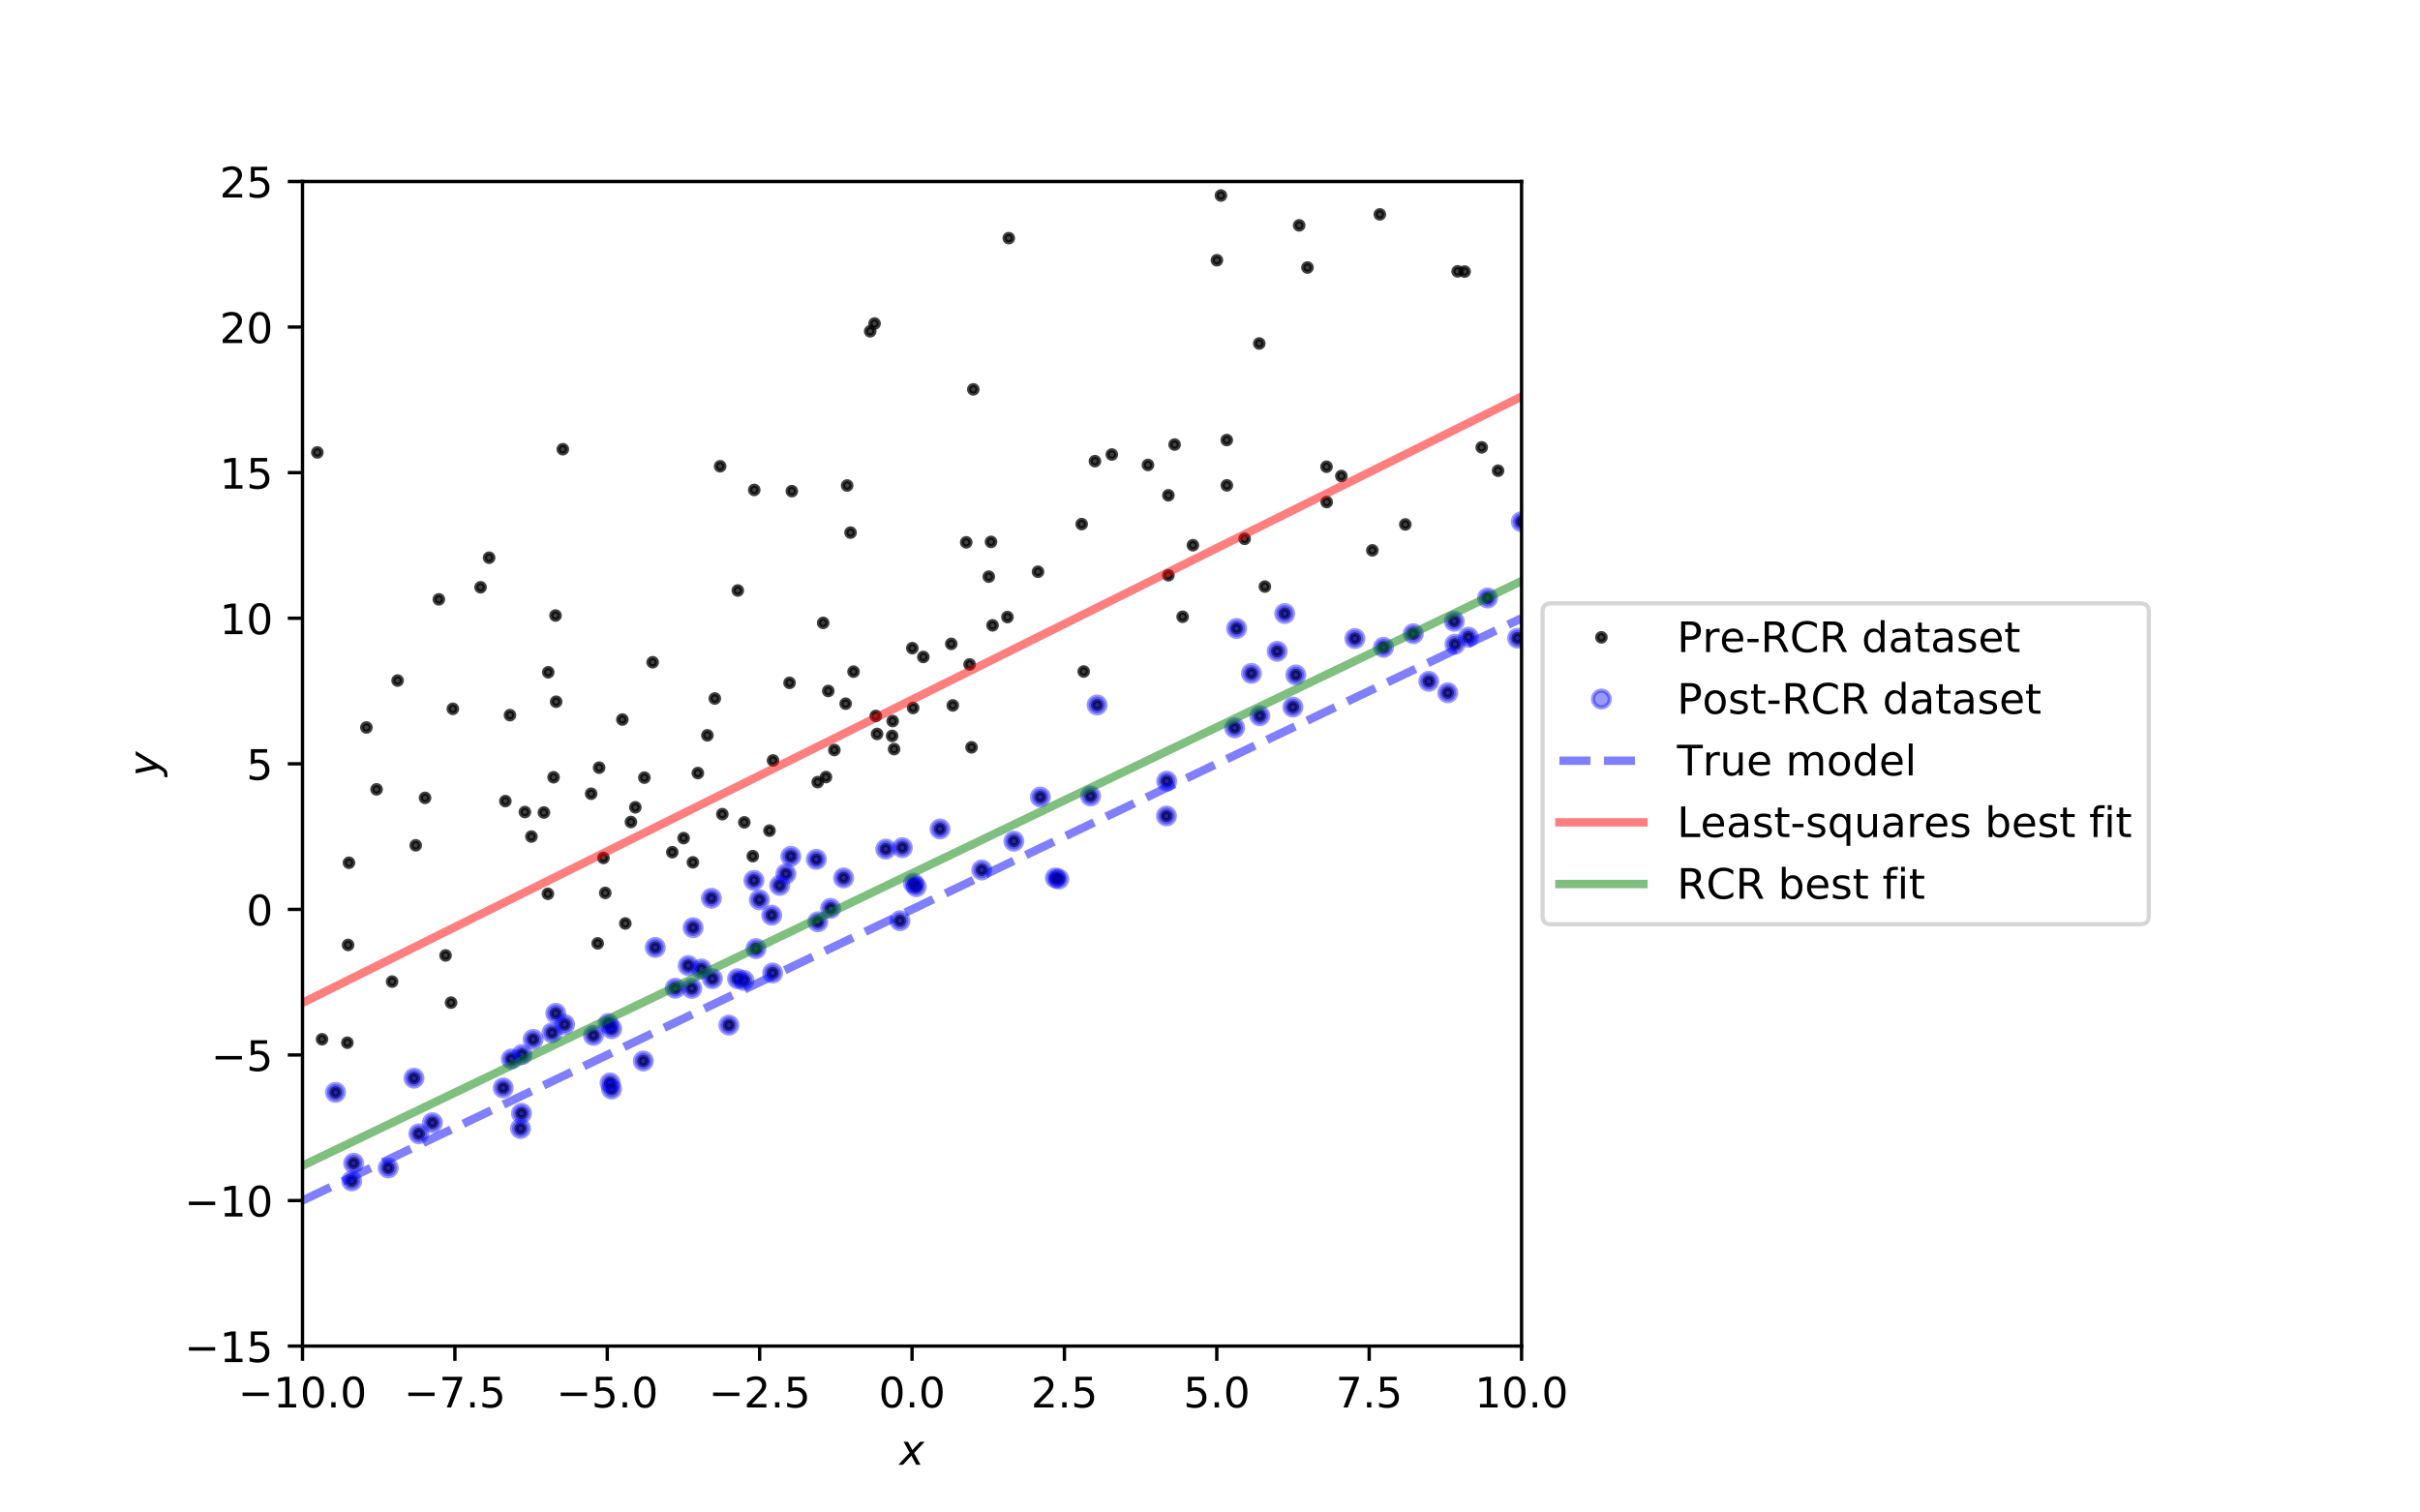 <?xml version="1.0" encoding="utf-8" standalone="no"?>
<!DOCTYPE svg PUBLIC "-//W3C//DTD SVG 1.1//EN"
  "http://www.w3.org/Graphics/SVG/1.1/DTD/svg11.dtd">
<!-- Created with matplotlib (https://matplotlib.org/) -->
<svg height="360pt" version="1.1" viewBox="0 0 576 360" width="576pt" xmlns="http://www.w3.org/2000/svg" xmlns:xlink="http://www.w3.org/1999/xlink">
 <defs>
  <style type="text/css">
*{stroke-linecap:butt;stroke-linejoin:round;}
  </style>
 </defs>
 <g id="figure_1">
  <g id="patch_1">
   <path d="M 0 360 
L 576 360 
L 576 0 
L 0 0 
z
" style="fill:#ffffff;"/>
  </g>
  <g id="axes_1">
   <g id="patch_2">
    <path d="M 72 320.4 
L 362.16 320.4 
L 362.16 43.2 
L 72 43.2 
z
" style="fill:#ffffff;"/>
   </g>
   <g id="matplotlib.axis_1">
    <g id="xtick_1">
     <g id="line2d_1">
      <defs>
       <path d="M 0 0 
L 0 3.5 
" id="md062809c3f" style="stroke:#000000;stroke-width:0.8;"/>
      </defs>
      <g>
       <use style="stroke:#000000;stroke-width:0.8;" x="72" xlink:href="#md062809c3f" y="320.4"/>
      </g>
     </g>
     <g id="text_1">
      <!-- −10.0 -->
      <defs>
       <path d="M 10.594 35.5 
L 73.188 35.5 
L 73.188 27.203 
L 10.594 27.203 
z
" id="DejaVuSans-8722"/>
       <path d="M 12.406 8.297 
L 28.516 8.297 
L 28.516 63.922 
L 10.984 60.406 
L 10.984 69.391 
L 28.422 72.906 
L 38.281 72.906 
L 38.281 8.297 
L 54.391 8.297 
L 54.391 0 
L 12.406 0 
z
" id="DejaVuSans-49"/>
       <path d="M 31.781 66.406 
Q 24.172 66.406 20.328 58.906 
Q 16.5 51.422 16.5 36.375 
Q 16.5 21.391 20.328 13.891 
Q 24.172 6.391 31.781 6.391 
Q 39.453 6.391 43.281 13.891 
Q 47.125 21.391 47.125 36.375 
Q 47.125 51.422 43.281 58.906 
Q 39.453 66.406 31.781 66.406 
z
M 31.781 74.219 
Q 44.047 74.219 50.516 64.516 
Q 56.984 54.828 56.984 36.375 
Q 56.984 17.969 50.516 8.266 
Q 44.047 -1.422 31.781 -1.422 
Q 19.531 -1.422 13.062 8.266 
Q 6.594 17.969 6.594 36.375 
Q 6.594 54.828 13.062 64.516 
Q 19.531 74.219 31.781 74.219 
z
" id="DejaVuSans-48"/>
       <path d="M 10.688 12.406 
L 21 12.406 
L 21 0 
L 10.688 0 
z
" id="DejaVuSans-46"/>
      </defs>
      <g transform="translate(56.677 334.998)scale(0.1 -0.1)">
       <use xlink:href="#DejaVuSans-8722"/>
       <use x="83.789" xlink:href="#DejaVuSans-49"/>
       <use x="147.412" xlink:href="#DejaVuSans-48"/>
       <use x="211.035" xlink:href="#DejaVuSans-46"/>
       <use x="242.822" xlink:href="#DejaVuSans-48"/>
      </g>
     </g>
    </g>
    <g id="xtick_2">
     <g id="line2d_2">
      <g>
       <use style="stroke:#000000;stroke-width:0.8;" x="108.27" xlink:href="#md062809c3f" y="320.4"/>
      </g>
     </g>
     <g id="text_2">
      <!-- −7.5 -->
      <defs>
       <path d="M 8.203 72.906 
L 55.078 72.906 
L 55.078 68.703 
L 28.609 0 
L 18.312 0 
L 43.219 64.594 
L 8.203 64.594 
z
" id="DejaVuSans-55"/>
       <path d="M 10.797 72.906 
L 49.516 72.906 
L 49.516 64.594 
L 19.828 64.594 
L 19.828 46.734 
Q 21.969 47.469 24.109 47.828 
Q 26.266 48.188 28.422 48.188 
Q 40.625 48.188 47.75 41.5 
Q 54.891 34.812 54.891 23.391 
Q 54.891 11.625 47.562 5.094 
Q 40.234 -1.422 26.906 -1.422 
Q 22.312 -1.422 17.547 -0.641 
Q 12.797 0.141 7.719 1.703 
L 7.719 11.625 
Q 12.109 9.234 16.797 8.062 
Q 21.484 6.891 26.703 6.891 
Q 35.156 6.891 40.078 11.328 
Q 45.016 15.766 45.016 23.391 
Q 45.016 31 40.078 35.438 
Q 35.156 39.891 26.703 39.891 
Q 22.75 39.891 18.812 39.016 
Q 14.891 38.141 10.797 36.281 
z
" id="DejaVuSans-53"/>
      </defs>
      <g transform="translate(96.129 334.998)scale(0.1 -0.1)">
       <use xlink:href="#DejaVuSans-8722"/>
       <use x="83.789" xlink:href="#DejaVuSans-55"/>
       <use x="147.412" xlink:href="#DejaVuSans-46"/>
       <use x="179.199" xlink:href="#DejaVuSans-53"/>
      </g>
     </g>
    </g>
    <g id="xtick_3">
     <g id="line2d_3">
      <g>
       <use style="stroke:#000000;stroke-width:0.8;" x="144.54" xlink:href="#md062809c3f" y="320.4"/>
      </g>
     </g>
     <g id="text_3">
      <!-- −5.0 -->
      <g transform="translate(132.399 334.998)scale(0.1 -0.1)">
       <use xlink:href="#DejaVuSans-8722"/>
       <use x="83.789" xlink:href="#DejaVuSans-53"/>
       <use x="147.412" xlink:href="#DejaVuSans-46"/>
       <use x="179.199" xlink:href="#DejaVuSans-48"/>
      </g>
     </g>
    </g>
    <g id="xtick_4">
     <g id="line2d_4">
      <g>
       <use style="stroke:#000000;stroke-width:0.8;" x="180.81" xlink:href="#md062809c3f" y="320.4"/>
      </g>
     </g>
     <g id="text_4">
      <!-- −2.5 -->
      <defs>
       <path d="M 19.188 8.297 
L 53.609 8.297 
L 53.609 0 
L 7.328 0 
L 7.328 8.297 
Q 12.938 14.109 22.625 23.891 
Q 32.328 33.688 34.812 36.531 
Q 39.547 41.844 41.422 45.531 
Q 43.312 49.219 43.312 52.781 
Q 43.312 58.594 39.234 62.25 
Q 35.156 65.922 28.609 65.922 
Q 23.969 65.922 18.812 64.312 
Q 13.672 62.703 7.812 59.422 
L 7.812 69.391 
Q 13.766 71.781 18.938 73 
Q 24.125 74.219 28.422 74.219 
Q 39.75 74.219 46.484 68.547 
Q 53.219 62.891 53.219 53.422 
Q 53.219 48.922 51.531 44.891 
Q 49.859 40.875 45.406 35.406 
Q 44.188 33.984 37.641 27.219 
Q 31.109 20.453 19.188 8.297 
z
" id="DejaVuSans-50"/>
      </defs>
      <g transform="translate(168.669 334.998)scale(0.1 -0.1)">
       <use xlink:href="#DejaVuSans-8722"/>
       <use x="83.789" xlink:href="#DejaVuSans-50"/>
       <use x="147.412" xlink:href="#DejaVuSans-46"/>
       <use x="179.199" xlink:href="#DejaVuSans-53"/>
      </g>
     </g>
    </g>
    <g id="xtick_5">
     <g id="line2d_5">
      <g>
       <use style="stroke:#000000;stroke-width:0.8;" x="217.08" xlink:href="#md062809c3f" y="320.4"/>
      </g>
     </g>
     <g id="text_5">
      <!-- 0.0 -->
      <g transform="translate(209.128 334.998)scale(0.1 -0.1)">
       <use xlink:href="#DejaVuSans-48"/>
       <use x="63.623" xlink:href="#DejaVuSans-46"/>
       <use x="95.41" xlink:href="#DejaVuSans-48"/>
      </g>
     </g>
    </g>
    <g id="xtick_6">
     <g id="line2d_6">
      <g>
       <use style="stroke:#000000;stroke-width:0.8;" x="253.35" xlink:href="#md062809c3f" y="320.4"/>
      </g>
     </g>
     <g id="text_6">
      <!-- 2.5 -->
      <g transform="translate(245.398 334.998)scale(0.1 -0.1)">
       <use xlink:href="#DejaVuSans-50"/>
       <use x="63.623" xlink:href="#DejaVuSans-46"/>
       <use x="95.41" xlink:href="#DejaVuSans-53"/>
      </g>
     </g>
    </g>
    <g id="xtick_7">
     <g id="line2d_7">
      <g>
       <use style="stroke:#000000;stroke-width:0.8;" x="289.62" xlink:href="#md062809c3f" y="320.4"/>
      </g>
     </g>
     <g id="text_7">
      <!-- 5.0 -->
      <g transform="translate(281.668 334.998)scale(0.1 -0.1)">
       <use xlink:href="#DejaVuSans-53"/>
       <use x="63.623" xlink:href="#DejaVuSans-46"/>
       <use x="95.41" xlink:href="#DejaVuSans-48"/>
      </g>
     </g>
    </g>
    <g id="xtick_8">
     <g id="line2d_8">
      <g>
       <use style="stroke:#000000;stroke-width:0.8;" x="325.89" xlink:href="#md062809c3f" y="320.4"/>
      </g>
     </g>
     <g id="text_8">
      <!-- 7.5 -->
      <g transform="translate(317.938 334.998)scale(0.1 -0.1)">
       <use xlink:href="#DejaVuSans-55"/>
       <use x="63.623" xlink:href="#DejaVuSans-46"/>
       <use x="95.41" xlink:href="#DejaVuSans-53"/>
      </g>
     </g>
    </g>
    <g id="xtick_9">
     <g id="line2d_9">
      <g>
       <use style="stroke:#000000;stroke-width:0.8;" x="362.16" xlink:href="#md062809c3f" y="320.4"/>
      </g>
     </g>
     <g id="text_9">
      <!-- 10.0 -->
      <g transform="translate(351.027 334.998)scale(0.1 -0.1)">
       <use xlink:href="#DejaVuSans-49"/>
       <use x="63.623" xlink:href="#DejaVuSans-48"/>
       <use x="127.246" xlink:href="#DejaVuSans-46"/>
       <use x="159.033" xlink:href="#DejaVuSans-48"/>
      </g>
     </g>
    </g>
    <g id="text_10">
     <!-- $x$ -->
     <defs>
      <path d="M 60.016 54.688 
L 34.906 27.875 
L 50.297 0 
L 39.984 0 
L 28.422 21.688 
L 8.297 0 
L -2.594 0 
L 24.312 28.812 
L 10.016 54.688 
L 20.312 54.688 
L 30.812 34.906 
L 49.125 54.688 
z
" id="DejaVuSans-Oblique-120"/>
     </defs>
     <g transform="translate(214.08 348.677)scale(0.1 -0.1)">
      <use transform="translate(0 0.312)" xlink:href="#DejaVuSans-Oblique-120"/>
     </g>
    </g>
   </g>
   <g id="matplotlib.axis_2">
    <g id="ytick_1">
     <g id="line2d_10">
      <defs>
       <path d="M 0 0 
L -3.5 0 
" id="m9ca9994d2a" style="stroke:#000000;stroke-width:0.8;"/>
      </defs>
      <g>
       <use style="stroke:#000000;stroke-width:0.8;" x="72" xlink:href="#m9ca9994d2a" y="320.4"/>
      </g>
     </g>
     <g id="text_11">
      <!-- −15 -->
      <g transform="translate(43.895 324.199)scale(0.1 -0.1)">
       <use xlink:href="#DejaVuSans-8722"/>
       <use x="83.789" xlink:href="#DejaVuSans-49"/>
       <use x="147.412" xlink:href="#DejaVuSans-53"/>
      </g>
     </g>
    </g>
    <g id="ytick_2">
     <g id="line2d_11">
      <g>
       <use style="stroke:#000000;stroke-width:0.8;" x="72" xlink:href="#m9ca9994d2a" y="285.75"/>
      </g>
     </g>
     <g id="text_12">
      <!-- −10 -->
      <g transform="translate(43.895 289.549)scale(0.1 -0.1)">
       <use xlink:href="#DejaVuSans-8722"/>
       <use x="83.789" xlink:href="#DejaVuSans-49"/>
       <use x="147.412" xlink:href="#DejaVuSans-48"/>
      </g>
     </g>
    </g>
    <g id="ytick_3">
     <g id="line2d_12">
      <g>
       <use style="stroke:#000000;stroke-width:0.8;" x="72" xlink:href="#m9ca9994d2a" y="251.1"/>
      </g>
     </g>
     <g id="text_13">
      <!-- −5 -->
      <g transform="translate(50.258 254.899)scale(0.1 -0.1)">
       <use xlink:href="#DejaVuSans-8722"/>
       <use x="83.789" xlink:href="#DejaVuSans-53"/>
      </g>
     </g>
    </g>
    <g id="ytick_4">
     <g id="line2d_13">
      <g>
       <use style="stroke:#000000;stroke-width:0.8;" x="72" xlink:href="#m9ca9994d2a" y="216.45"/>
      </g>
     </g>
     <g id="text_14">
      <!-- 0 -->
      <g transform="translate(58.638 220.249)scale(0.1 -0.1)">
       <use xlink:href="#DejaVuSans-48"/>
      </g>
     </g>
    </g>
    <g id="ytick_5">
     <g id="line2d_14">
      <g>
       <use style="stroke:#000000;stroke-width:0.8;" x="72" xlink:href="#m9ca9994d2a" y="181.8"/>
      </g>
     </g>
     <g id="text_15">
      <!-- 5 -->
      <g transform="translate(58.638 185.599)scale(0.1 -0.1)">
       <use xlink:href="#DejaVuSans-53"/>
      </g>
     </g>
    </g>
    <g id="ytick_6">
     <g id="line2d_15">
      <g>
       <use style="stroke:#000000;stroke-width:0.8;" x="72" xlink:href="#m9ca9994d2a" y="147.15"/>
      </g>
     </g>
     <g id="text_16">
      <!-- 10 -->
      <g transform="translate(52.275 150.949)scale(0.1 -0.1)">
       <use xlink:href="#DejaVuSans-49"/>
       <use x="63.623" xlink:href="#DejaVuSans-48"/>
      </g>
     </g>
    </g>
    <g id="ytick_7">
     <g id="line2d_16">
      <g>
       <use style="stroke:#000000;stroke-width:0.8;" x="72" xlink:href="#m9ca9994d2a" y="112.5"/>
      </g>
     </g>
     <g id="text_17">
      <!-- 15 -->
      <g transform="translate(52.275 116.299)scale(0.1 -0.1)">
       <use xlink:href="#DejaVuSans-49"/>
       <use x="63.623" xlink:href="#DejaVuSans-53"/>
      </g>
     </g>
    </g>
    <g id="ytick_8">
     <g id="line2d_17">
      <g>
       <use style="stroke:#000000;stroke-width:0.8;" x="72" xlink:href="#m9ca9994d2a" y="77.85"/>
      </g>
     </g>
     <g id="text_18">
      <!-- 20 -->
      <g transform="translate(52.275 81.649)scale(0.1 -0.1)">
       <use xlink:href="#DejaVuSans-50"/>
       <use x="63.623" xlink:href="#DejaVuSans-48"/>
      </g>
     </g>
    </g>
    <g id="ytick_9">
     <g id="line2d_18">
      <g>
       <use style="stroke:#000000;stroke-width:0.8;" x="72" xlink:href="#m9ca9994d2a" y="43.2"/>
      </g>
     </g>
     <g id="text_19">
      <!-- 25 -->
      <g transform="translate(52.275 46.999)scale(0.1 -0.1)">
       <use xlink:href="#DejaVuSans-50"/>
       <use x="63.623" xlink:href="#DejaVuSans-53"/>
      </g>
     </g>
    </g>
    <g id="text_20">
     <!-- $y$ -->
     <defs>
      <path d="M 24.812 -5.078 
Q 18.562 -15.578 14.625 -18.188 
Q 10.688 -20.797 4.594 -20.797 
L -2.484 -20.797 
L -0.984 -13.281 
L 4.203 -13.281 
Q 7.953 -13.281 10.594 -11.234 
Q 13.234 -9.188 16.5 -3.219 
L 19.281 2 
L 7.172 54.688 
L 16.703 54.688 
L 25.781 12.797 
L 50.875 54.688 
L 60.297 54.688 
z
" id="DejaVuSans-Oblique-121"/>
     </defs>
     <g transform="translate(37.795 184.8)rotate(-90)scale(0.1 -0.1)">
      <use transform="translate(0 0.312)" xlink:href="#DejaVuSans-Oblique-121"/>
     </g>
    </g>
   </g>
   <g id="line2d_19">
    <defs>
     <path d="M 0 1 
C 0.265 1 0.52 0.895 0.707 0.707 
C 0.895 0.52 1 0.265 1 0 
C 1 -0.265 0.895 -0.52 0.707 -0.707 
C 0.52 -0.895 0.265 -1 0 -1 
C -0.265 -1 -0.52 -0.895 -0.707 -0.707 
C -0.895 -0.52 -1 -0.265 -1 0 
C -1 0.265 -0.895 0.52 -0.707 0.707 
C -0.52 0.895 -0.265 1 0 1 
z
" id="me8f19f711d" style="stroke:#000000;stroke-opacity:0.75;"/>
    </defs>
    <g clip-path="url(#p0137145642)">
     <use style="fill-opacity:0.75;stroke:#000000;stroke-opacity:0.75;" x="131.392" xlink:href="#me8f19f711d" y="245.817"/>
     <use style="fill-opacity:0.75;stroke:#000000;stroke-opacity:0.75;" x="194.654" xlink:href="#me8f19f711d" y="219.408"/>
     <use style="fill-opacity:0.75;stroke:#000000;stroke-opacity:0.75;" x="114.385" xlink:href="#me8f19f711d" y="139.778"/>
     <use style="fill-opacity:0.75;stroke:#000000;stroke-opacity:0.75;" x="183.144" xlink:href="#me8f19f711d" y="197.704"/>
     <use style="fill-opacity:0.75;stroke:#000000;stroke-opacity:0.75;" x="278.095" xlink:href="#me8f19f711d" y="136.922"/>
     <use style="fill-opacity:0.75;stroke:#000000;stroke-opacity:0.75;" x="179.449" xlink:href="#me8f19f711d" y="209.554"/>
     <use style="fill-opacity:0.75;stroke:#000000;stroke-opacity:0.75;" x="292.014" xlink:href="#me8f19f711d" y="115.525"/>
     <use style="fill-opacity:0.75;stroke:#000000;stroke-opacity:0.75;" x="263.827" xlink:href="#me8f19f711d" y="25.228"/>
     <use style="fill-opacity:0.75;stroke:#000000;stroke-opacity:0.75;" x="107.361" xlink:href="#me8f19f711d" y="238.647"/>
     <use style="fill-opacity:0.75;stroke:#000000;stroke-opacity:0.75;" x="169.324" xlink:href="#me8f19f711d" y="213.804"/>
     <use style="fill-opacity:0.75;stroke:#000000;stroke-opacity:0.75;" x="212.471" xlink:href="#me8f19f711d" y="171.622"/>
     <use style="fill-opacity:0.75;stroke:#000000;stroke-opacity:0.75;" x="188.231" xlink:href="#me8f19f711d" y="203.815"/>
     <use style="fill-opacity:0.75;stroke:#000000;stroke-opacity:0.75;" x="284.56" xlink:href="#me8f19f711d" y="-1"/>
     <use style="fill-opacity:0.75;stroke:#000000;stroke-opacity:0.75;" x="316.112" xlink:href="#me8f19f711d" y="-1"/>
     <use style="fill-opacity:0.75;stroke:#000000;stroke-opacity:0.75;" x="309.226" xlink:href="#me8f19f711d" y="53.64"/>
     <use style="fill-opacity:0.75;stroke:#000000;stroke-opacity:0.75;" x="219.765" xlink:href="#me8f19f711d" y="156.369"/>
     <use style="fill-opacity:0.75;stroke:#000000;stroke-opacity:0.75;" x="279.576" xlink:href="#me8f19f711d" y="105.812"/>
     <use style="fill-opacity:0.75;stroke:#000000;stroke-opacity:0.75;" x="328.427" xlink:href="#me8f19f711d" y="51.028"/>
     <use style="fill-opacity:0.75;stroke:#000000;stroke-opacity:0.75;" x="294.332" xlink:href="#me8f19f711d" y="149.586"/>
     <use style="fill-opacity:0.75;stroke:#000000;stroke-opacity:0.75;" x="79.861" xlink:href="#me8f19f711d" y="260.007"/>
     <use style="fill-opacity:0.75;stroke:#000000;stroke-opacity:0.75;" x="121.38" xlink:href="#me8f19f711d" y="170.218"/>
     <use style="fill-opacity:0.75;stroke:#000000;stroke-opacity:0.75;" x="89.627" xlink:href="#me8f19f711d" y="187.887"/>
     <use style="fill-opacity:0.75;stroke:#000000;stroke-opacity:0.75;" x="348.603" xlink:href="#me8f19f711d" y="64.637"/>
     <use style="fill-opacity:0.75;stroke:#000000;stroke-opacity:0.75;" x="116.413" xlink:href="#me8f19f711d" y="132.744"/>
     <use style="fill-opacity:0.75;stroke:#000000;stroke-opacity:0.75;" x="247.627" xlink:href="#me8f19f711d" y="189.704"/>
     <use style="fill-opacity:0.75;stroke:#000000;stroke-opacity:0.75;" x="194.298" xlink:href="#me8f19f711d" y="204.542"/>
     <use style="fill-opacity:0.75;stroke:#000000;stroke-opacity:0.75;" x="153.368" xlink:href="#me8f19f711d" y="185.095"/>
     <use style="fill-opacity:0.75;stroke:#000000;stroke-opacity:0.75;" x="346.144" xlink:href="#me8f19f711d" y="147.875"/>
     <use style="fill-opacity:0.75;stroke:#000000;stroke-opacity:0.75;" x="168.368" xlink:href="#me8f19f711d" y="175.021"/>
     <use style="fill-opacity:0.75;stroke:#000000;stroke-opacity:0.75;" x="299.728" xlink:href="#me8f19f711d" y="81.755"/>
     <use style="fill-opacity:0.75;stroke:#000000;stroke-opacity:0.75;" x="311.2" xlink:href="#me8f19f711d" y="63.675"/>
     <use style="fill-opacity:0.75;stroke:#000000;stroke-opacity:0.75;" x="203.153" xlink:href="#me8f19f711d" y="159.868"/>
     <use style="fill-opacity:0.75;stroke:#000000;stroke-opacity:0.75;" x="140.703" xlink:href="#me8f19f711d" y="188.922"/>
     <use style="fill-opacity:0.75;stroke:#000000;stroke-opacity:0.75;" x="259.567" xlink:href="#me8f19f711d" y="189.465"/>
     <use style="fill-opacity:0.75;stroke:#000000;stroke-opacity:0.75;" x="202.445" xlink:href="#me8f19f711d" y="126.77"/>
     <use style="fill-opacity:0.75;stroke:#000000;stroke-opacity:0.75;" x="217.148" xlink:href="#me8f19f711d" y="154.271"/>
     <use style="fill-opacity:0.75;stroke:#000000;stroke-opacity:0.75;" x="143.631" xlink:href="#me8f19f711d" y="204.2"/>
     <use style="fill-opacity:0.75;stroke:#000000;stroke-opacity:0.75;" x="183.908" xlink:href="#me8f19f711d" y="231.588"/>
     <use style="fill-opacity:0.75;stroke:#000000;stroke-opacity:0.75;" x="257.461" xlink:href="#me8f19f711d" y="124.745"/>
     <use style="fill-opacity:0.75;stroke:#000000;stroke-opacity:0.75;" x="132.228" xlink:href="#me8f19f711d" y="146.504"/>
     <use style="fill-opacity:0.75;stroke:#000000;stroke-opacity:0.75;" x="101.17" xlink:href="#me8f19f711d" y="189.91"/>
     <use style="fill-opacity:0.75;stroke:#000000;stroke-opacity:0.75;" x="155.343" xlink:href="#me8f19f711d" y="157.623"/>
     <use style="fill-opacity:0.75;stroke:#000000;stroke-opacity:0.75;" x="291.993" xlink:href="#me8f19f711d" y="104.741"/>
     <use style="fill-opacity:0.75;stroke:#000000;stroke-opacity:0.75;" x="185.581" xlink:href="#me8f19f711d" y="210.736"/>
     <use style="fill-opacity:0.75;stroke:#000000;stroke-opacity:0.75;" x="130.491" xlink:href="#me8f19f711d" y="160.013"/>
     <use style="fill-opacity:0.75;stroke:#000000;stroke-opacity:0.75;" x="87.209" xlink:href="#me8f19f711d" y="173.157"/>
     <use style="fill-opacity:0.75;stroke:#000000;stroke-opacity:0.75;" x="212.807" xlink:href="#me8f19f711d" y="178.301"/>
     <use style="fill-opacity:0.75;stroke:#000000;stroke-opacity:0.75;" x="179.174" xlink:href="#me8f19f711d" y="203.781"/>
     <use style="fill-opacity:0.75;stroke:#000000;stroke-opacity:0.75;" x="76.648" xlink:href="#me8f19f711d" y="247.364"/>
     <use style="fill-opacity:0.75;stroke:#000000;stroke-opacity:0.75;" x="322.492" xlink:href="#me8f19f711d" y="151.982"/>
     <use style="fill-opacity:0.75;stroke:#000000;stroke-opacity:0.75;" x="144.063" xlink:href="#me8f19f711d" y="212.528"/>
     <use style="fill-opacity:0.75;stroke:#000000;stroke-opacity:0.75;" x="75.537" xlink:href="#me8f19f711d" y="107.686"/>
     <use style="fill-opacity:0.75;stroke:#000000;stroke-opacity:0.75;" x="293.868" xlink:href="#me8f19f711d" y="173.235"/>
     <use style="fill-opacity:0.75;stroke:#000000;stroke-opacity:0.75;" x="155.963" xlink:href="#me8f19f711d" y="225.51"/>
     <use style="fill-opacity:0.75;stroke:#000000;stroke-opacity:0.75;" x="264.632" xlink:href="#me8f19f711d" y="108.185"/>
     <use style="fill-opacity:0.75;stroke:#000000;stroke-opacity:0.75;" x="326.639" xlink:href="#me8f19f711d" y="130.995"/>
     <use style="fill-opacity:0.75;stroke:#000000;stroke-opacity:0.75;" x="201.637" xlink:href="#me8f19f711d" y="115.564"/>
     <use style="fill-opacity:0.75;stroke:#000000;stroke-opacity:0.75;" x="145.587" xlink:href="#me8f19f711d" y="244.855"/>
     <use style="fill-opacity:0.75;stroke:#000000;stroke-opacity:0.75;" x="160.018" xlink:href="#me8f19f711d" y="202.838"/>
     <use style="fill-opacity:0.75;stroke:#000000;stroke-opacity:0.75;" x="283.931" xlink:href="#me8f19f711d" y="129.771"/>
     <use style="fill-opacity:0.75;stroke:#000000;stroke-opacity:0.75;" x="170.141" xlink:href="#me8f19f711d" y="166.255"/>
     <use style="fill-opacity:0.75;stroke:#000000;stroke-opacity:0.75;" x="107.783" xlink:href="#me8f19f711d" y="168.718"/>
     <use style="fill-opacity:0.75;stroke:#000000;stroke-opacity:0.75;" x="208.756" xlink:href="#me8f19f711d" y="174.686"/>
     <use style="fill-opacity:0.75;stroke:#000000;stroke-opacity:0.75;" x="120.285" xlink:href="#me8f19f711d" y="190.675"/>
     <use style="fill-opacity:0.75;stroke:#000000;stroke-opacity:0.75;" x="83.057" xlink:href="#me8f19f711d" y="205.351"/>
     <use style="fill-opacity:0.75;stroke:#000000;stroke-opacity:0.75;" x="133.96" xlink:href="#me8f19f711d" y="106.923"/>
     <use style="fill-opacity:0.75;stroke:#000000;stroke-opacity:0.75;" x="98.951" xlink:href="#me8f19f711d" y="201.204"/>
     <use style="fill-opacity:0.75;stroke:#000000;stroke-opacity:0.75;" x="142.605" xlink:href="#me8f19f711d" y="182.72"/>
     <use style="fill-opacity:0.75;stroke:#000000;stroke-opacity:0.75;" x="239.788" xlink:href="#me8f19f711d" y="146.872"/>
     <use style="fill-opacity:0.75;stroke:#000000;stroke-opacity:0.75;" x="226.42" xlink:href="#me8f19f711d" y="153.251"/>
     <use style="fill-opacity:0.75;stroke:#000000;stroke-opacity:0.75;" x="188.468" xlink:href="#me8f19f711d" y="116.901"/>
     <use style="fill-opacity:0.75;stroke:#000000;stroke-opacity:0.75;" x="183.993" xlink:href="#me8f19f711d" y="181.002"/>
     <use style="fill-opacity:0.75;stroke:#000000;stroke-opacity:0.75;" x="352.67" xlink:href="#me8f19f711d" y="106.477"/>
     <use style="fill-opacity:0.75;stroke:#000000;stroke-opacity:0.75;" x="201.285" xlink:href="#me8f19f711d" y="167.49"/>
     <use style="fill-opacity:0.75;stroke:#000000;stroke-opacity:0.75;" x="260.614" xlink:href="#me8f19f711d" y="109.766"/>
     <use style="fill-opacity:0.75;stroke:#000000;stroke-opacity:0.75;" x="230.778" xlink:href="#me8f19f711d" y="158.151"/>
     <use style="fill-opacity:0.75;stroke:#000000;stroke-opacity:0.75;" x="362.094" xlink:href="#me8f19f711d" y="124.178"/>
     <use style="fill-opacity:0.75;stroke:#000000;stroke-opacity:0.75;" x="346.906" xlink:href="#me8f19f711d" y="35.902"/>
     <use style="fill-opacity:0.75;stroke:#000000;stroke-opacity:0.75;" x="164.918" xlink:href="#me8f19f711d" y="205.256"/>
     <use style="fill-opacity:0.75;stroke:#000000;stroke-opacity:0.75;" x="148.131" xlink:href="#me8f19f711d" y="171.262"/>
     <use style="fill-opacity:0.75;stroke:#000000;stroke-opacity:0.75;" x="150.175" xlink:href="#me8f19f711d" y="195.651"/>
     <use style="fill-opacity:0.75;stroke:#000000;stroke-opacity:0.75;" x="298.762" xlink:href="#me8f19f711d" y="41.701"/>
     <use style="fill-opacity:0.75;stroke:#000000;stroke-opacity:0.75;" x="179.942" xlink:href="#me8f19f711d" y="225.786"/>
     <use style="fill-opacity:0.75;stroke:#000000;stroke-opacity:0.75;" x="297.854" xlink:href="#me8f19f711d" y="160.278"/>
     <use style="fill-opacity:0.75;stroke:#000000;stroke-opacity:0.75;" x="197.686" xlink:href="#me8f19f711d" y="216.223"/>
     <use style="fill-opacity:0.75;stroke:#000000;stroke-opacity:0.75;" x="289.645" xlink:href="#me8f19f711d" y="61.944"/>
     <use style="fill-opacity:0.75;stroke:#000000;stroke-opacity:0.75;" x="315.736" xlink:href="#me8f19f711d" y="111.089"/>
     <use style="fill-opacity:0.75;stroke:#000000;stroke-opacity:0.75;" x="273.234" xlink:href="#me8f19f711d" y="110.67"/>
     <use style="fill-opacity:0.75;stroke:#000000;stroke-opacity:0.75;" x="99.698" xlink:href="#me8f19f711d" y="269.859"/>
     <use style="fill-opacity:0.75;stroke:#000000;stroke-opacity:0.75;" x="278.092" xlink:href="#me8f19f711d" y="117.885"/>
     <use style="fill-opacity:0.75;stroke:#000000;stroke-opacity:0.75;" x="229.982" xlink:href="#me8f19f711d" y="129.086"/>
     <use style="fill-opacity:0.75;stroke:#000000;stroke-opacity:0.75;" x="236.241" xlink:href="#me8f19f711d" y="148.837"/>
     <use style="fill-opacity:0.75;stroke:#000000;stroke-opacity:0.75;" x="129.458" xlink:href="#me8f19f711d" y="193.39"/>
     <use style="fill-opacity:0.75;stroke:#000000;stroke-opacity:0.75;" x="98.534" xlink:href="#me8f19f711d" y="256.626"/>
     <use style="fill-opacity:0.75;stroke:#000000;stroke-opacity:0.75;" x="164.974" xlink:href="#me8f19f711d" y="220.812"/>
     <use style="fill-opacity:0.75;stroke:#000000;stroke-opacity:0.75;" x="334.488" xlink:href="#me8f19f711d" y="124.827"/>
     <use style="fill-opacity:0.75;stroke:#000000;stroke-opacity:0.75;" x="281.486" xlink:href="#me8f19f711d" y="146.801"/>
     <use style="fill-opacity:0.75;stroke:#000000;stroke-opacity:0.75;" x="126.892" xlink:href="#me8f19f711d" y="247.388"/>
     <use style="fill-opacity:0.75;stroke:#000000;stroke-opacity:0.75;" x="132.284" xlink:href="#me8f19f711d" y="241.193"/>
     <use style="fill-opacity:0.75;stroke:#000000;stroke-opacity:0.75;" x="217.415" xlink:href="#me8f19f711d" y="210.219"/>
     <use style="fill-opacity:0.75;stroke:#000000;stroke-opacity:0.75;" x="307.736" xlink:href="#me8f19f711d" y="168.29"/>
     <use style="fill-opacity:0.75;stroke:#000000;stroke-opacity:0.75;" x="346.937" xlink:href="#me8f19f711d" y="64.587"/>
     <use style="fill-opacity:0.75;stroke:#000000;stroke-opacity:0.75;" x="261.124" xlink:href="#me8f19f711d" y="167.801"/>
     <use style="fill-opacity:0.75;stroke:#000000;stroke-opacity:0.75;" x="195.925" xlink:href="#me8f19f711d" y="148.257"/>
     <use style="fill-opacity:0.75;stroke:#000000;stroke-opacity:0.75;" x="166.104" xlink:href="#me8f19f711d" y="184"/>
     <use style="fill-opacity:0.75;stroke:#000000;stroke-opacity:0.75;" x="217.332" xlink:href="#me8f19f711d" y="168.5"/>
     <use style="fill-opacity:0.75;stroke:#000000;stroke-opacity:0.75;" x="258.951" xlink:href="#me8f19f711d" y="-1"/>
     <use style="fill-opacity:0.75;stroke:#000000;stroke-opacity:0.75;" x="267.907" xlink:href="#me8f19f711d" y="-1"/>
     <use style="fill-opacity:0.75;stroke:#000000;stroke-opacity:0.75;" x="305.783" xlink:href="#me8f19f711d" y="146.03"/>
     <use style="fill-opacity:0.75;stroke:#000000;stroke-opacity:0.75;" x="180.743" xlink:href="#me8f19f711d" y="214.171"/>
     <use style="fill-opacity:0.75;stroke:#000000;stroke-opacity:0.75;" x="354.067" xlink:href="#me8f19f711d" y="142.328"/>
     <use style="fill-opacity:0.75;stroke:#000000;stroke-opacity:0.75;" x="241.318" xlink:href="#me8f19f711d" y="200.223"/>
     <use style="fill-opacity:0.75;stroke:#000000;stroke-opacity:0.75;" x="160.738" xlink:href="#me8f19f711d" y="235.216"/>
     <use style="fill-opacity:0.75;stroke:#000000;stroke-opacity:0.75;" x="208.161" xlink:href="#me8f19f711d" y="77.006"/>
     <use style="fill-opacity:0.75;stroke:#000000;stroke-opacity:0.75;" x="231.664" xlink:href="#me8f19f711d" y="92.673"/>
     <use style="fill-opacity:0.75;stroke:#000000;stroke-opacity:0.75;" x="177.166" xlink:href="#me8f19f711d" y="195.734"/>
     <use style="fill-opacity:0.75;stroke:#000000;stroke-opacity:0.75;" x="194.62" xlink:href="#me8f19f711d" y="186.157"/>
     <use style="fill-opacity:0.75;stroke:#000000;stroke-opacity:0.75;" x="196.595" xlink:href="#me8f19f711d" y="184.96"/>
     <use style="fill-opacity:0.75;stroke:#000000;stroke-opacity:0.75;" x="166.932" xlink:href="#me8f19f711d" y="230.629"/>
     <use style="fill-opacity:0.75;stroke:#000000;stroke-opacity:0.75;" x="119.775" xlink:href="#me8f19f711d" y="258.94"/>
     <use style="fill-opacity:0.75;stroke:#000000;stroke-opacity:0.75;" x="131.762" xlink:href="#me8f19f711d" y="185"/>
     <use style="fill-opacity:0.75;stroke:#000000;stroke-opacity:0.75;" x="171.41" xlink:href="#me8f19f711d" y="110.979"/>
     <use style="fill-opacity:0.75;stroke:#000000;stroke-opacity:0.75;" x="303.989" xlink:href="#me8f19f711d" y="155.027"/>
     <use style="fill-opacity:0.75;stroke:#000000;stroke-opacity:0.75;" x="187.925" xlink:href="#me8f19f711d" y="162.532"/>
     <use style="fill-opacity:0.75;stroke:#000000;stroke-opacity:0.75;" x="212.343" xlink:href="#me8f19f711d" y="175.165"/>
     <use style="fill-opacity:0.75;stroke:#000000;stroke-opacity:0.75;" x="142.263" xlink:href="#me8f19f711d" y="224.538"/>
     <use style="fill-opacity:0.75;stroke:#000000;stroke-opacity:0.75;" x="308.428" xlink:href="#me8f19f711d" y="160.647"/>
     <use style="fill-opacity:0.75;stroke:#000000;stroke-opacity:0.75;" x="124.933" xlink:href="#me8f19f711d" y="193.279"/>
     <use style="fill-opacity:0.75;stroke:#000000;stroke-opacity:0.75;" x="124.244" xlink:href="#me8f19f711d" y="251.009"/>
     <use style="fill-opacity:0.75;stroke:#000000;stroke-opacity:0.75;" x="356.566" xlink:href="#me8f19f711d" y="112.038"/>
     <use style="fill-opacity:0.75;stroke:#000000;stroke-opacity:0.75;" x="106.056" xlink:href="#me8f19f711d" y="227.413"/>
     <use style="fill-opacity:0.75;stroke:#000000;stroke-opacity:0.75;" x="179.522" xlink:href="#me8f19f711d" y="116.612"/>
     <use style="fill-opacity:0.75;stroke:#000000;stroke-opacity:0.75;" x="198.586" xlink:href="#me8f19f711d" y="178.515"/>
     <use style="fill-opacity:0.75;stroke:#000000;stroke-opacity:0.75;" x="94.633" xlink:href="#me8f19f711d" y="161.987"/>
     <use style="fill-opacity:0.75;stroke:#000000;stroke-opacity:0.75;" x="148.839" xlink:href="#me8f19f711d" y="219.802"/>
     <use style="fill-opacity:0.75;stroke:#000000;stroke-opacity:0.75;" x="151.222" xlink:href="#me8f19f711d" y="192.152"/>
     <use style="fill-opacity:0.75;stroke:#000000;stroke-opacity:0.75;" x="257.94" xlink:href="#me8f19f711d" y="159.832"/>
     <use style="fill-opacity:0.75;stroke:#000000;stroke-opacity:0.75;" x="214.774" xlink:href="#me8f19f711d" y="201.76"/>
     <use style="fill-opacity:0.75;stroke:#000000;stroke-opacity:0.75;" x="247.062" xlink:href="#me8f19f711d" y="136.081"/>
     <use style="fill-opacity:0.75;stroke:#000000;stroke-opacity:0.75;" x="315.776" xlink:href="#me8f19f711d" y="119.504"/>
     <use style="fill-opacity:0.75;stroke:#000000;stroke-opacity:0.75;" x="200.797" xlink:href="#me8f19f711d" y="208.964"/>
     <use style="fill-opacity:0.75;stroke:#000000;stroke-opacity:0.75;" x="301.057" xlink:href="#me8f19f711d" y="139.614"/>
     <use style="fill-opacity:0.75;stroke:#000000;stroke-opacity:0.75;" x="126.485" xlink:href="#me8f19f711d" y="199.117"/>
     <use style="fill-opacity:0.75;stroke:#000000;stroke-opacity:0.75;" x="197.138" xlink:href="#me8f19f711d" y="164.46"/>
     <use style="fill-opacity:0.75;stroke:#000000;stroke-opacity:0.75;" x="102.925" xlink:href="#me8f19f711d" y="267.221"/>
     <use style="fill-opacity:0.75;stroke:#000000;stroke-opacity:0.75;" x="171.928" xlink:href="#me8f19f711d" y="193.781"/>
     <use style="fill-opacity:0.75;stroke:#000000;stroke-opacity:0.75;" x="134.389" xlink:href="#me8f19f711d" y="243.847"/>
     <use style="fill-opacity:0.75;stroke:#000000;stroke-opacity:0.75;" x="187.056" xlink:href="#me8f19f711d" y="207.999"/>
     <use style="fill-opacity:0.75;stroke:#000000;stroke-opacity:0.75;" x="226.779" xlink:href="#me8f19f711d" y="167.902"/>
     <use style="fill-opacity:0.75;stroke:#000000;stroke-opacity:0.75;" x="132.371" xlink:href="#me8f19f711d" y="167.02"/>
     <use style="fill-opacity:0.75;stroke:#000000;stroke-opacity:0.75;" x="277.699" xlink:href="#me8f19f711d" y="185.93"/>
     <use style="fill-opacity:0.75;stroke:#000000;stroke-opacity:0.75;" x="208.455" xlink:href="#me8f19f711d" y="170.412"/>
     <use style="fill-opacity:0.75;stroke:#000000;stroke-opacity:0.75;" x="319.266" xlink:href="#me8f19f711d" y="113.303"/>
     <use style="fill-opacity:0.75;stroke:#000000;stroke-opacity:0.75;" x="162.71" xlink:href="#me8f19f711d" y="199.488"/>
     <use style="fill-opacity:0.75;stroke:#000000;stroke-opacity:0.75;" x="175.608" xlink:href="#me8f19f711d" y="140.548"/>
     <use style="fill-opacity:0.75;stroke:#000000;stroke-opacity:0.75;" x="104.452" xlink:href="#me8f19f711d" y="142.657"/>
     <use style="fill-opacity:0.75;stroke:#000000;stroke-opacity:0.75;" x="82.677" xlink:href="#me8f19f711d" y="248.182"/>
     <use style="fill-opacity:0.75;stroke:#000000;stroke-opacity:0.75;" x="290.599" xlink:href="#me8f19f711d" y="46.536"/>
     <use style="fill-opacity:0.75;stroke:#000000;stroke-opacity:0.75;" x="207.118" xlink:href="#me8f19f711d" y="78.85"/>
     <use style="fill-opacity:0.75;stroke:#000000;stroke-opacity:0.75;" x="323.135" xlink:href="#me8f19f711d" y="5.76"/>
     <use style="fill-opacity:0.75;stroke:#000000;stroke-opacity:0.75;" x="240.104" xlink:href="#me8f19f711d" y="56.682"/>
     <use style="fill-opacity:0.75;stroke:#000000;stroke-opacity:0.75;" x="144.793" xlink:href="#me8f19f711d" y="243.616"/>
     <use style="fill-opacity:0.75;stroke:#000000;stroke-opacity:0.75;" x="336.391" xlink:href="#me8f19f711d" y="150.835"/>
     <use style="fill-opacity:0.75;stroke:#000000;stroke-opacity:0.75;" x="130.408" xlink:href="#me8f19f711d" y="212.741"/>
     <use style="fill-opacity:0.75;stroke:#000000;stroke-opacity:0.75;" x="82.849" xlink:href="#me8f19f711d" y="224.919"/>
     <use style="fill-opacity:0.75;stroke:#000000;stroke-opacity:0.75;" x="175.552" xlink:href="#me8f19f711d" y="232.951"/>
     <use style="fill-opacity:0.75;stroke:#000000;stroke-opacity:0.75;" x="93.331" xlink:href="#me8f19f711d" y="233.638"/>
     <use style="fill-opacity:0.75;stroke:#000000;stroke-opacity:0.75;" x="231.243" xlink:href="#me8f19f711d" y="177.875"/>
     <use style="fill-opacity:0.75;stroke:#000000;stroke-opacity:0.75;" x="235.351" xlink:href="#me8f19f711d" y="137.254"/>
     <use style="fill-opacity:0.75;stroke:#000000;stroke-opacity:0.75;" x="235.881" xlink:href="#me8f19f711d" y="128.979"/>
     <use style="fill-opacity:0.75;stroke:#000000;stroke-opacity:0.75;" x="296.242" xlink:href="#me8f19f711d" y="128.243"/>
     <use style="fill-opacity:0.75;stroke:#000000;stroke-opacity:0.75;" x="210.837" xlink:href="#me8f19f711d" y="202.108"/>
    </g>
   </g>
   <g id="line2d_20">
    <g clip-path="url(#p0137145642)">
     <use style="fill-opacity:0.75;stroke:#000000;stroke-opacity:0.75;" x="169.556" xlink:href="#me8f19f711d" y="232.941"/>
     <use style="fill-opacity:0.75;stroke:#000000;stroke-opacity:0.75;" x="183.677" xlink:href="#me8f19f711d" y="217.832"/>
     <use style="fill-opacity:0.75;stroke:#000000;stroke-opacity:0.75;" x="177.079" xlink:href="#me8f19f711d" y="233.365"/>
     <use style="fill-opacity:0.75;stroke:#000000;stroke-opacity:0.75;" x="83.722" xlink:href="#me8f19f711d" y="281.083"/>
     <use style="fill-opacity:0.75;stroke:#000000;stroke-opacity:0.75;" x="141.248" xlink:href="#me8f19f711d" y="246.448"/>
     <use style="fill-opacity:0.75;stroke:#000000;stroke-opacity:0.75;" x="346.305" xlink:href="#me8f19f711d" y="153.335"/>
     <use style="fill-opacity:0.75;stroke:#000000;stroke-opacity:0.75;" x="173.482" xlink:href="#me8f19f711d" y="243.998"/>
     <use style="fill-opacity:0.75;stroke:#000000;stroke-opacity:0.75;" x="233.677" xlink:href="#me8f19f711d" y="207.069"/>
     <use style="fill-opacity:0.75;stroke:#000000;stroke-opacity:0.75;" x="344.595" xlink:href="#me8f19f711d" y="164.896"/>
     <use style="fill-opacity:0.75;stroke:#000000;stroke-opacity:0.75;" x="163.809" xlink:href="#me8f19f711d" y="229.825"/>
     <use style="fill-opacity:0.75;stroke:#000000;stroke-opacity:0.75;" x="121.715" xlink:href="#me8f19f711d" y="252.076"/>
     <use style="fill-opacity:0.75;stroke:#000000;stroke-opacity:0.75;" x="361.211" xlink:href="#me8f19f711d" y="151.902"/>
     <use style="fill-opacity:0.75;stroke:#000000;stroke-opacity:0.75;" x="223.742" xlink:href="#me8f19f711d" y="197.309"/>
     <use style="fill-opacity:0.75;stroke:#000000;stroke-opacity:0.75;" x="349.504" xlink:href="#me8f19f711d" y="151.659"/>
     <use style="fill-opacity:0.75;stroke:#000000;stroke-opacity:0.75;" x="123.891" xlink:href="#me8f19f711d" y="268.609"/>
     <use style="fill-opacity:0.75;stroke:#000000;stroke-opacity:0.75;" x="145.559" xlink:href="#me8f19f711d" y="259.211"/>
     <use style="fill-opacity:0.75;stroke:#000000;stroke-opacity:0.75;" x="277.639" xlink:href="#me8f19f711d" y="194.219"/>
     <use style="fill-opacity:0.75;stroke:#000000;stroke-opacity:0.75;" x="153.118" xlink:href="#me8f19f711d" y="252.543"/>
     <use style="fill-opacity:0.75;stroke:#000000;stroke-opacity:0.75;" x="84.168" xlink:href="#me8f19f711d" y="276.872"/>
     <use style="fill-opacity:0.75;stroke:#000000;stroke-opacity:0.75;" x="218.086" xlink:href="#me8f19f711d" y="211.053"/>
     <use style="fill-opacity:0.75;stroke:#000000;stroke-opacity:0.75;" x="251.185" xlink:href="#me8f19f711d" y="208.967"/>
     <use style="fill-opacity:0.75;stroke:#000000;stroke-opacity:0.75;" x="252.016" xlink:href="#me8f19f711d" y="209.236"/>
     <use style="fill-opacity:0.75;stroke:#000000;stroke-opacity:0.75;" x="164.656" xlink:href="#me8f19f711d" y="235.263"/>
     <use style="fill-opacity:0.75;stroke:#000000;stroke-opacity:0.75;" x="145.217" xlink:href="#me8f19f711d" y="257.753"/>
     <use style="fill-opacity:0.75;stroke:#000000;stroke-opacity:0.75;" x="92.414" xlink:href="#me8f19f711d" y="277.995"/>
     <use style="fill-opacity:0.75;stroke:#000000;stroke-opacity:0.75;" x="299.861" xlink:href="#me8f19f711d" y="170.361"/>
     <use style="fill-opacity:0.75;stroke:#000000;stroke-opacity:0.75;" x="124.13" xlink:href="#me8f19f711d" y="264.991"/>
     <use style="fill-opacity:0.75;stroke:#000000;stroke-opacity:0.75;" x="214.213" xlink:href="#me8f19f711d" y="219.148"/>
     <use style="fill-opacity:0.75;stroke:#000000;stroke-opacity:0.75;" x="340.067" xlink:href="#me8f19f711d" y="162.166"/>
     <use style="fill-opacity:0.75;stroke:#000000;stroke-opacity:0.75;" x="329.311" xlink:href="#me8f19f711d" y="154.069"/>
    </g>
   </g>
   <g id="line2d_21">
    <defs>
     <path d="M 0 2 
C 0.53 2 1.039 1.789 1.414 1.414 
C 1.789 1.039 2 0.53 2 0 
C 2 -0.53 1.789 -1.039 1.414 -1.414 
C 1.039 -1.789 0.53 -2 0 -2 
C -0.53 -2 -1.039 -1.789 -1.414 -1.414 
C -1.789 -1.039 -2 -0.53 -2 0 
C -2 0.53 -1.789 1.039 -1.414 1.414 
C -1.039 1.789 -0.53 2 0 2 
z
" id="me5097e540c" style="stroke:#0000ff;stroke-opacity:0.4;"/>
    </defs>
    <g clip-path="url(#p0137145642)">
     <use style="fill:#0000ff;fill-opacity:0.4;stroke:#0000ff;stroke-opacity:0.4;" x="131.392" xlink:href="#me5097e540c" y="245.817"/>
     <use style="fill:#0000ff;fill-opacity:0.4;stroke:#0000ff;stroke-opacity:0.4;" x="194.654" xlink:href="#me5097e540c" y="219.408"/>
     <use style="fill:#0000ff;fill-opacity:0.4;stroke:#0000ff;stroke-opacity:0.4;" x="179.449" xlink:href="#me5097e540c" y="209.554"/>
     <use style="fill:#0000ff;fill-opacity:0.4;stroke:#0000ff;stroke-opacity:0.4;" x="169.324" xlink:href="#me5097e540c" y="213.804"/>
     <use style="fill:#0000ff;fill-opacity:0.4;stroke:#0000ff;stroke-opacity:0.4;" x="188.231" xlink:href="#me5097e540c" y="203.815"/>
     <use style="fill:#0000ff;fill-opacity:0.4;stroke:#0000ff;stroke-opacity:0.4;" x="294.332" xlink:href="#me5097e540c" y="149.586"/>
     <use style="fill:#0000ff;fill-opacity:0.4;stroke:#0000ff;stroke-opacity:0.4;" x="79.861" xlink:href="#me5097e540c" y="260.007"/>
     <use style="fill:#0000ff;fill-opacity:0.4;stroke:#0000ff;stroke-opacity:0.4;" x="247.627" xlink:href="#me5097e540c" y="189.704"/>
     <use style="fill:#0000ff;fill-opacity:0.4;stroke:#0000ff;stroke-opacity:0.4;" x="194.298" xlink:href="#me5097e540c" y="204.542"/>
     <use style="fill:#0000ff;fill-opacity:0.4;stroke:#0000ff;stroke-opacity:0.4;" x="346.144" xlink:href="#me5097e540c" y="147.875"/>
     <use style="fill:#0000ff;fill-opacity:0.4;stroke:#0000ff;stroke-opacity:0.4;" x="259.567" xlink:href="#me5097e540c" y="189.465"/>
     <use style="fill:#0000ff;fill-opacity:0.4;stroke:#0000ff;stroke-opacity:0.4;" x="183.908" xlink:href="#me5097e540c" y="231.588"/>
     <use style="fill:#0000ff;fill-opacity:0.4;stroke:#0000ff;stroke-opacity:0.4;" x="185.581" xlink:href="#me5097e540c" y="210.736"/>
     <use style="fill:#0000ff;fill-opacity:0.4;stroke:#0000ff;stroke-opacity:0.4;" x="322.492" xlink:href="#me5097e540c" y="151.982"/>
     <use style="fill:#0000ff;fill-opacity:0.4;stroke:#0000ff;stroke-opacity:0.4;" x="293.868" xlink:href="#me5097e540c" y="173.235"/>
     <use style="fill:#0000ff;fill-opacity:0.4;stroke:#0000ff;stroke-opacity:0.4;" x="155.963" xlink:href="#me5097e540c" y="225.51"/>
     <use style="fill:#0000ff;fill-opacity:0.4;stroke:#0000ff;stroke-opacity:0.4;" x="145.587" xlink:href="#me5097e540c" y="244.855"/>
     <use style="fill:#0000ff;fill-opacity:0.4;stroke:#0000ff;stroke-opacity:0.4;" x="362.094" xlink:href="#me5097e540c" y="124.178"/>
     <use style="fill:#0000ff;fill-opacity:0.4;stroke:#0000ff;stroke-opacity:0.4;" x="179.942" xlink:href="#me5097e540c" y="225.786"/>
     <use style="fill:#0000ff;fill-opacity:0.4;stroke:#0000ff;stroke-opacity:0.4;" x="297.854" xlink:href="#me5097e540c" y="160.278"/>
     <use style="fill:#0000ff;fill-opacity:0.4;stroke:#0000ff;stroke-opacity:0.4;" x="197.686" xlink:href="#me5097e540c" y="216.223"/>
     <use style="fill:#0000ff;fill-opacity:0.4;stroke:#0000ff;stroke-opacity:0.4;" x="99.698" xlink:href="#me5097e540c" y="269.859"/>
     <use style="fill:#0000ff;fill-opacity:0.4;stroke:#0000ff;stroke-opacity:0.4;" x="98.534" xlink:href="#me5097e540c" y="256.626"/>
     <use style="fill:#0000ff;fill-opacity:0.4;stroke:#0000ff;stroke-opacity:0.4;" x="164.974" xlink:href="#me5097e540c" y="220.812"/>
     <use style="fill:#0000ff;fill-opacity:0.4;stroke:#0000ff;stroke-opacity:0.4;" x="126.892" xlink:href="#me5097e540c" y="247.388"/>
     <use style="fill:#0000ff;fill-opacity:0.4;stroke:#0000ff;stroke-opacity:0.4;" x="132.284" xlink:href="#me5097e540c" y="241.193"/>
     <use style="fill:#0000ff;fill-opacity:0.4;stroke:#0000ff;stroke-opacity:0.4;" x="217.415" xlink:href="#me5097e540c" y="210.219"/>
     <use style="fill:#0000ff;fill-opacity:0.4;stroke:#0000ff;stroke-opacity:0.4;" x="307.736" xlink:href="#me5097e540c" y="168.29"/>
     <use style="fill:#0000ff;fill-opacity:0.4;stroke:#0000ff;stroke-opacity:0.4;" x="261.124" xlink:href="#me5097e540c" y="167.801"/>
     <use style="fill:#0000ff;fill-opacity:0.4;stroke:#0000ff;stroke-opacity:0.4;" x="305.783" xlink:href="#me5097e540c" y="146.03"/>
     <use style="fill:#0000ff;fill-opacity:0.4;stroke:#0000ff;stroke-opacity:0.4;" x="180.743" xlink:href="#me5097e540c" y="214.171"/>
     <use style="fill:#0000ff;fill-opacity:0.4;stroke:#0000ff;stroke-opacity:0.4;" x="354.067" xlink:href="#me5097e540c" y="142.328"/>
     <use style="fill:#0000ff;fill-opacity:0.4;stroke:#0000ff;stroke-opacity:0.4;" x="241.318" xlink:href="#me5097e540c" y="200.223"/>
     <use style="fill:#0000ff;fill-opacity:0.4;stroke:#0000ff;stroke-opacity:0.4;" x="160.738" xlink:href="#me5097e540c" y="235.216"/>
     <use style="fill:#0000ff;fill-opacity:0.4;stroke:#0000ff;stroke-opacity:0.4;" x="166.932" xlink:href="#me5097e540c" y="230.629"/>
     <use style="fill:#0000ff;fill-opacity:0.4;stroke:#0000ff;stroke-opacity:0.4;" x="119.775" xlink:href="#me5097e540c" y="258.94"/>
     <use style="fill:#0000ff;fill-opacity:0.4;stroke:#0000ff;stroke-opacity:0.4;" x="303.989" xlink:href="#me5097e540c" y="155.027"/>
     <use style="fill:#0000ff;fill-opacity:0.4;stroke:#0000ff;stroke-opacity:0.4;" x="308.428" xlink:href="#me5097e540c" y="160.647"/>
     <use style="fill:#0000ff;fill-opacity:0.4;stroke:#0000ff;stroke-opacity:0.4;" x="124.244" xlink:href="#me5097e540c" y="251.009"/>
     <use style="fill:#0000ff;fill-opacity:0.4;stroke:#0000ff;stroke-opacity:0.4;" x="214.774" xlink:href="#me5097e540c" y="201.76"/>
     <use style="fill:#0000ff;fill-opacity:0.4;stroke:#0000ff;stroke-opacity:0.4;" x="200.797" xlink:href="#me5097e540c" y="208.964"/>
     <use style="fill:#0000ff;fill-opacity:0.4;stroke:#0000ff;stroke-opacity:0.4;" x="102.925" xlink:href="#me5097e540c" y="267.221"/>
     <use style="fill:#0000ff;fill-opacity:0.4;stroke:#0000ff;stroke-opacity:0.4;" x="134.389" xlink:href="#me5097e540c" y="243.847"/>
     <use style="fill:#0000ff;fill-opacity:0.4;stroke:#0000ff;stroke-opacity:0.4;" x="187.056" xlink:href="#me5097e540c" y="207.999"/>
     <use style="fill:#0000ff;fill-opacity:0.4;stroke:#0000ff;stroke-opacity:0.4;" x="277.699" xlink:href="#me5097e540c" y="185.93"/>
     <use style="fill:#0000ff;fill-opacity:0.4;stroke:#0000ff;stroke-opacity:0.4;" x="144.793" xlink:href="#me5097e540c" y="243.616"/>
     <use style="fill:#0000ff;fill-opacity:0.4;stroke:#0000ff;stroke-opacity:0.4;" x="336.391" xlink:href="#me5097e540c" y="150.835"/>
     <use style="fill:#0000ff;fill-opacity:0.4;stroke:#0000ff;stroke-opacity:0.4;" x="175.552" xlink:href="#me5097e540c" y="232.951"/>
     <use style="fill:#0000ff;fill-opacity:0.4;stroke:#0000ff;stroke-opacity:0.4;" x="210.837" xlink:href="#me5097e540c" y="202.108"/>
     <use style="fill:#0000ff;fill-opacity:0.4;stroke:#0000ff;stroke-opacity:0.4;" x="169.556" xlink:href="#me5097e540c" y="232.941"/>
     <use style="fill:#0000ff;fill-opacity:0.4;stroke:#0000ff;stroke-opacity:0.4;" x="183.677" xlink:href="#me5097e540c" y="217.832"/>
     <use style="fill:#0000ff;fill-opacity:0.4;stroke:#0000ff;stroke-opacity:0.4;" x="177.079" xlink:href="#me5097e540c" y="233.365"/>
     <use style="fill:#0000ff;fill-opacity:0.4;stroke:#0000ff;stroke-opacity:0.4;" x="83.722" xlink:href="#me5097e540c" y="281.083"/>
     <use style="fill:#0000ff;fill-opacity:0.4;stroke:#0000ff;stroke-opacity:0.4;" x="141.248" xlink:href="#me5097e540c" y="246.448"/>
     <use style="fill:#0000ff;fill-opacity:0.4;stroke:#0000ff;stroke-opacity:0.4;" x="346.305" xlink:href="#me5097e540c" y="153.335"/>
     <use style="fill:#0000ff;fill-opacity:0.4;stroke:#0000ff;stroke-opacity:0.4;" x="173.482" xlink:href="#me5097e540c" y="243.998"/>
     <use style="fill:#0000ff;fill-opacity:0.4;stroke:#0000ff;stroke-opacity:0.4;" x="233.677" xlink:href="#me5097e540c" y="207.069"/>
     <use style="fill:#0000ff;fill-opacity:0.4;stroke:#0000ff;stroke-opacity:0.4;" x="344.595" xlink:href="#me5097e540c" y="164.896"/>
     <use style="fill:#0000ff;fill-opacity:0.4;stroke:#0000ff;stroke-opacity:0.4;" x="163.809" xlink:href="#me5097e540c" y="229.825"/>
     <use style="fill:#0000ff;fill-opacity:0.4;stroke:#0000ff;stroke-opacity:0.4;" x="121.715" xlink:href="#me5097e540c" y="252.076"/>
     <use style="fill:#0000ff;fill-opacity:0.4;stroke:#0000ff;stroke-opacity:0.4;" x="361.211" xlink:href="#me5097e540c" y="151.902"/>
     <use style="fill:#0000ff;fill-opacity:0.4;stroke:#0000ff;stroke-opacity:0.4;" x="223.742" xlink:href="#me5097e540c" y="197.309"/>
     <use style="fill:#0000ff;fill-opacity:0.4;stroke:#0000ff;stroke-opacity:0.4;" x="349.504" xlink:href="#me5097e540c" y="151.659"/>
     <use style="fill:#0000ff;fill-opacity:0.4;stroke:#0000ff;stroke-opacity:0.4;" x="123.891" xlink:href="#me5097e540c" y="268.609"/>
     <use style="fill:#0000ff;fill-opacity:0.4;stroke:#0000ff;stroke-opacity:0.4;" x="145.559" xlink:href="#me5097e540c" y="259.211"/>
     <use style="fill:#0000ff;fill-opacity:0.4;stroke:#0000ff;stroke-opacity:0.4;" x="277.639" xlink:href="#me5097e540c" y="194.219"/>
     <use style="fill:#0000ff;fill-opacity:0.4;stroke:#0000ff;stroke-opacity:0.4;" x="153.118" xlink:href="#me5097e540c" y="252.543"/>
     <use style="fill:#0000ff;fill-opacity:0.4;stroke:#0000ff;stroke-opacity:0.4;" x="84.168" xlink:href="#me5097e540c" y="276.872"/>
     <use style="fill:#0000ff;fill-opacity:0.4;stroke:#0000ff;stroke-opacity:0.4;" x="218.086" xlink:href="#me5097e540c" y="211.053"/>
     <use style="fill:#0000ff;fill-opacity:0.4;stroke:#0000ff;stroke-opacity:0.4;" x="251.185" xlink:href="#me5097e540c" y="208.967"/>
     <use style="fill:#0000ff;fill-opacity:0.4;stroke:#0000ff;stroke-opacity:0.4;" x="252.016" xlink:href="#me5097e540c" y="209.236"/>
     <use style="fill:#0000ff;fill-opacity:0.4;stroke:#0000ff;stroke-opacity:0.4;" x="164.656" xlink:href="#me5097e540c" y="235.263"/>
     <use style="fill:#0000ff;fill-opacity:0.4;stroke:#0000ff;stroke-opacity:0.4;" x="145.217" xlink:href="#me5097e540c" y="257.753"/>
     <use style="fill:#0000ff;fill-opacity:0.4;stroke:#0000ff;stroke-opacity:0.4;" x="92.414" xlink:href="#me5097e540c" y="277.995"/>
     <use style="fill:#0000ff;fill-opacity:0.4;stroke:#0000ff;stroke-opacity:0.4;" x="299.861" xlink:href="#me5097e540c" y="170.361"/>
     <use style="fill:#0000ff;fill-opacity:0.4;stroke:#0000ff;stroke-opacity:0.4;" x="124.13" xlink:href="#me5097e540c" y="264.991"/>
     <use style="fill:#0000ff;fill-opacity:0.4;stroke:#0000ff;stroke-opacity:0.4;" x="214.213" xlink:href="#me5097e540c" y="219.148"/>
     <use style="fill:#0000ff;fill-opacity:0.4;stroke:#0000ff;stroke-opacity:0.4;" x="340.067" xlink:href="#me5097e540c" y="162.166"/>
     <use style="fill:#0000ff;fill-opacity:0.4;stroke:#0000ff;stroke-opacity:0.4;" x="329.311" xlink:href="#me5097e540c" y="154.069"/>
    </g>
   </g>
   <g id="line2d_22">
    <path clip-path="url(#p0137145642)" d="M 72 285.75 
L 362.16 147.15 
L 362.16 147.15 
" style="fill:none;stroke:#0000ff;stroke-dasharray:7.4,3.2;stroke-dashoffset:0;stroke-opacity:0.5;stroke-width:2;"/>
   </g>
   <g id="line2d_23">
    <path clip-path="url(#p0137145642)" d="M 72 238.701 
L 362.16 94.378 
L 362.16 94.378 
" style="fill:none;stroke:#ff0000;stroke-linecap:square;stroke-opacity:0.5;stroke-width:2;"/>
   </g>
   <g id="line2d_24">
    <path clip-path="url(#p0137145642)" d="M 72 277.459 
L 362.16 138.3 
L 362.16 138.3 
" style="fill:none;stroke:#008000;stroke-linecap:square;stroke-opacity:0.5;stroke-width:2;"/>
   </g>
   <g id="patch_3">
    <path d="M 72 320.4 
L 72 43.2 
" style="fill:none;stroke:#000000;stroke-linecap:square;stroke-linejoin:miter;stroke-width:0.8;"/>
   </g>
   <g id="patch_4">
    <path d="M 362.16 320.4 
L 362.16 43.2 
" style="fill:none;stroke:#000000;stroke-linecap:square;stroke-linejoin:miter;stroke-width:0.8;"/>
   </g>
   <g id="patch_5">
    <path d="M 72 320.4 
L 362.16 320.4 
" style="fill:none;stroke:#000000;stroke-linecap:square;stroke-linejoin:miter;stroke-width:0.8;"/>
   </g>
   <g id="patch_6">
    <path d="M 72 43.2 
L 362.16 43.2 
" style="fill:none;stroke:#000000;stroke-linecap:square;stroke-linejoin:miter;stroke-width:0.8;"/>
   </g>
   <g id="legend_1">
    <g id="patch_7">
     <path d="M 369.16 219.995 
L 509.449 219.995 
Q 511.449 219.995 511.449 217.995 
L 511.449 145.605 
Q 511.449 143.605 509.449 143.605 
L 369.16 143.605 
Q 367.16 143.605 367.16 145.605 
L 367.16 217.995 
Q 367.16 219.995 369.16 219.995 
z
" style="fill:#ffffff;opacity:0.8;stroke:#cccccc;stroke-linejoin:miter;"/>
    </g>
    <g id="line2d_25"/>
    <g id="line2d_26">
     <g>
      <use style="fill-opacity:0.75;stroke:#000000;stroke-opacity:0.75;" x="381.16" xlink:href="#me8f19f711d" y="151.703"/>
     </g>
    </g>
    <g id="text_21">
     <!-- Pre-RCR dataset -->
     <defs>
      <path d="M 19.672 64.797 
L 19.672 37.406 
L 32.078 37.406 
Q 38.969 37.406 42.719 40.969 
Q 46.484 44.531 46.484 51.125 
Q 46.484 57.672 42.719 61.234 
Q 38.969 64.797 32.078 64.797 
z
M 9.812 72.906 
L 32.078 72.906 
Q 44.344 72.906 50.609 67.359 
Q 56.891 61.812 56.891 51.125 
Q 56.891 40.328 50.609 34.812 
Q 44.344 29.297 32.078 29.297 
L 19.672 29.297 
L 19.672 0 
L 9.812 0 
z
" id="DejaVuSans-80"/>
      <path d="M 41.109 46.297 
Q 39.594 47.172 37.812 47.578 
Q 36.031 48 33.891 48 
Q 26.266 48 22.188 43.047 
Q 18.109 38.094 18.109 28.812 
L 18.109 0 
L 9.078 0 
L 9.078 54.688 
L 18.109 54.688 
L 18.109 46.188 
Q 20.953 51.172 25.484 53.578 
Q 30.031 56 36.531 56 
Q 37.453 56 38.578 55.875 
Q 39.703 55.766 41.062 55.516 
z
" id="DejaVuSans-114"/>
      <path d="M 56.203 29.594 
L 56.203 25.203 
L 14.891 25.203 
Q 15.484 15.922 20.484 11.062 
Q 25.484 6.203 34.422 6.203 
Q 39.594 6.203 44.453 7.469 
Q 49.312 8.734 54.109 11.281 
L 54.109 2.781 
Q 49.266 0.734 44.188 -0.344 
Q 39.109 -1.422 33.891 -1.422 
Q 20.797 -1.422 13.156 6.188 
Q 5.516 13.812 5.516 26.812 
Q 5.516 40.234 12.766 48.109 
Q 20.016 56 32.328 56 
Q 43.359 56 49.781 48.891 
Q 56.203 41.797 56.203 29.594 
z
M 47.219 32.234 
Q 47.125 39.594 43.094 43.984 
Q 39.062 48.391 32.422 48.391 
Q 24.906 48.391 20.391 44.141 
Q 15.875 39.891 15.188 32.172 
z
" id="DejaVuSans-101"/>
      <path d="M 4.891 31.391 
L 31.203 31.391 
L 31.203 23.391 
L 4.891 23.391 
z
" id="DejaVuSans-45"/>
      <path d="M 44.391 34.188 
Q 47.562 33.109 50.562 29.594 
Q 53.562 26.078 56.594 19.922 
L 66.609 0 
L 56 0 
L 46.688 18.703 
Q 43.062 26.031 39.672 28.422 
Q 36.281 30.812 30.422 30.812 
L 19.672 30.812 
L 19.672 0 
L 9.812 0 
L 9.812 72.906 
L 32.078 72.906 
Q 44.578 72.906 50.734 67.672 
Q 56.891 62.453 56.891 51.906 
Q 56.891 45.016 53.688 40.469 
Q 50.484 35.938 44.391 34.188 
z
M 19.672 64.797 
L 19.672 38.922 
L 32.078 38.922 
Q 39.203 38.922 42.844 42.219 
Q 46.484 45.516 46.484 51.906 
Q 46.484 58.297 42.844 61.547 
Q 39.203 64.797 32.078 64.797 
z
" id="DejaVuSans-82"/>
      <path d="M 64.406 67.281 
L 64.406 56.891 
Q 59.422 61.531 53.781 63.812 
Q 48.141 66.109 41.797 66.109 
Q 29.297 66.109 22.656 58.469 
Q 16.016 50.828 16.016 36.375 
Q 16.016 21.969 22.656 14.328 
Q 29.297 6.688 41.797 6.688 
Q 48.141 6.688 53.781 8.984 
Q 59.422 11.281 64.406 15.922 
L 64.406 5.609 
Q 59.234 2.094 53.438 0.328 
Q 47.656 -1.422 41.219 -1.422 
Q 24.656 -1.422 15.125 8.703 
Q 5.609 18.844 5.609 36.375 
Q 5.609 53.953 15.125 64.078 
Q 24.656 74.219 41.219 74.219 
Q 47.75 74.219 53.531 72.484 
Q 59.328 70.75 64.406 67.281 
z
" id="DejaVuSans-67"/>
      <path id="DejaVuSans-32"/>
      <path d="M 45.406 46.391 
L 45.406 75.984 
L 54.391 75.984 
L 54.391 0 
L 45.406 0 
L 45.406 8.203 
Q 42.578 3.328 38.25 0.953 
Q 33.938 -1.422 27.875 -1.422 
Q 17.969 -1.422 11.734 6.484 
Q 5.516 14.406 5.516 27.297 
Q 5.516 40.188 11.734 48.094 
Q 17.969 56 27.875 56 
Q 33.938 56 38.25 53.625 
Q 42.578 51.266 45.406 46.391 
z
M 14.797 27.297 
Q 14.797 17.391 18.875 11.75 
Q 22.953 6.109 30.078 6.109 
Q 37.203 6.109 41.297 11.75 
Q 45.406 17.391 45.406 27.297 
Q 45.406 37.203 41.297 42.844 
Q 37.203 48.484 30.078 48.484 
Q 22.953 48.484 18.875 42.844 
Q 14.797 37.203 14.797 27.297 
z
" id="DejaVuSans-100"/>
      <path d="M 34.281 27.484 
Q 23.391 27.484 19.188 25 
Q 14.984 22.516 14.984 16.5 
Q 14.984 11.719 18.141 8.906 
Q 21.297 6.109 26.703 6.109 
Q 34.188 6.109 38.703 11.406 
Q 43.219 16.703 43.219 25.484 
L 43.219 27.484 
z
M 52.203 31.203 
L 52.203 0 
L 43.219 0 
L 43.219 8.297 
Q 40.141 3.328 35.547 0.953 
Q 30.953 -1.422 24.312 -1.422 
Q 15.922 -1.422 10.953 3.297 
Q 6 8.016 6 15.922 
Q 6 25.141 12.172 29.828 
Q 18.359 34.516 30.609 34.516 
L 43.219 34.516 
L 43.219 35.406 
Q 43.219 41.609 39.141 45 
Q 35.062 48.391 27.688 48.391 
Q 23 48.391 18.547 47.266 
Q 14.109 46.141 10.016 43.891 
L 10.016 52.203 
Q 14.938 54.109 19.578 55.047 
Q 24.219 56 28.609 56 
Q 40.484 56 46.344 49.844 
Q 52.203 43.703 52.203 31.203 
z
" id="DejaVuSans-97"/>
      <path d="M 18.312 70.219 
L 18.312 54.688 
L 36.812 54.688 
L 36.812 47.703 
L 18.312 47.703 
L 18.312 18.016 
Q 18.312 11.328 20.141 9.422 
Q 21.969 7.516 27.594 7.516 
L 36.812 7.516 
L 36.812 0 
L 27.594 0 
Q 17.188 0 13.234 3.875 
Q 9.281 7.766 9.281 18.016 
L 9.281 47.703 
L 2.688 47.703 
L 2.688 54.688 
L 9.281 54.688 
L 9.281 70.219 
z
" id="DejaVuSans-116"/>
      <path d="M 44.281 53.078 
L 44.281 44.578 
Q 40.484 46.531 36.375 47.5 
Q 32.281 48.484 27.875 48.484 
Q 21.188 48.484 17.844 46.438 
Q 14.5 44.391 14.5 40.281 
Q 14.5 37.156 16.891 35.375 
Q 19.281 33.594 26.516 31.984 
L 29.594 31.297 
Q 39.156 29.25 43.188 25.516 
Q 47.219 21.781 47.219 15.094 
Q 47.219 7.469 41.188 3.016 
Q 35.156 -1.422 24.609 -1.422 
Q 20.219 -1.422 15.453 -0.562 
Q 10.688 0.297 5.422 2 
L 5.422 11.281 
Q 10.406 8.688 15.234 7.391 
Q 20.062 6.109 24.812 6.109 
Q 31.156 6.109 34.562 8.281 
Q 37.984 10.453 37.984 14.406 
Q 37.984 18.062 35.516 20.016 
Q 33.062 21.969 24.703 23.781 
L 21.578 24.516 
Q 13.234 26.266 9.516 29.906 
Q 5.812 33.547 5.812 39.891 
Q 5.812 47.609 11.281 51.797 
Q 16.75 56 26.812 56 
Q 31.781 56 36.172 55.266 
Q 40.578 54.547 44.281 53.078 
z
" id="DejaVuSans-115"/>
     </defs>
     <g transform="translate(399.16 155.203)scale(0.1 -0.1)">
      <use xlink:href="#DejaVuSans-80"/>
      <use x="60.287" xlink:href="#DejaVuSans-114"/>
      <use x="101.369" xlink:href="#DejaVuSans-101"/>
      <use x="162.893" xlink:href="#DejaVuSans-45"/>
      <use x="198.977" xlink:href="#DejaVuSans-82"/>
      <use x="268.381" xlink:href="#DejaVuSans-67"/>
      <use x="338.205" xlink:href="#DejaVuSans-82"/>
      <use x="407.688" xlink:href="#DejaVuSans-32"/>
      <use x="439.475" xlink:href="#DejaVuSans-100"/>
      <use x="502.951" xlink:href="#DejaVuSans-97"/>
      <use x="564.23" xlink:href="#DejaVuSans-116"/>
      <use x="603.439" xlink:href="#DejaVuSans-97"/>
      <use x="664.719" xlink:href="#DejaVuSans-115"/>
      <use x="716.818" xlink:href="#DejaVuSans-101"/>
      <use x="778.342" xlink:href="#DejaVuSans-116"/>
     </g>
    </g>
    <g id="line2d_27"/>
    <g id="line2d_28">
     <g>
      <use style="fill:#0000ff;fill-opacity:0.4;stroke:#0000ff;stroke-opacity:0.4;" x="381.16" xlink:href="#me5097e540c" y="166.381"/>
     </g>
    </g>
    <g id="text_22">
     <!-- Post-RCR dataset -->
     <defs>
      <path d="M 30.609 48.391 
Q 23.391 48.391 19.188 42.75 
Q 14.984 37.109 14.984 27.297 
Q 14.984 17.484 19.156 11.844 
Q 23.344 6.203 30.609 6.203 
Q 37.797 6.203 41.984 11.859 
Q 46.188 17.531 46.188 27.297 
Q 46.188 37.016 41.984 42.703 
Q 37.797 48.391 30.609 48.391 
z
M 30.609 56 
Q 42.328 56 49.016 48.375 
Q 55.719 40.766 55.719 27.297 
Q 55.719 13.875 49.016 6.219 
Q 42.328 -1.422 30.609 -1.422 
Q 18.844 -1.422 12.172 6.219 
Q 5.516 13.875 5.516 27.297 
Q 5.516 40.766 12.172 48.375 
Q 18.844 56 30.609 56 
z
" id="DejaVuSans-111"/>
     </defs>
     <g transform="translate(399.16 169.881)scale(0.1 -0.1)">
      <use xlink:href="#DejaVuSans-80"/>
      <use x="60.256" xlink:href="#DejaVuSans-111"/>
      <use x="121.438" xlink:href="#DejaVuSans-115"/>
      <use x="173.537" xlink:href="#DejaVuSans-116"/>
      <use x="212.746" xlink:href="#DejaVuSans-45"/>
      <use x="248.83" xlink:href="#DejaVuSans-82"/>
      <use x="318.234" xlink:href="#DejaVuSans-67"/>
      <use x="388.059" xlink:href="#DejaVuSans-82"/>
      <use x="457.541" xlink:href="#DejaVuSans-32"/>
      <use x="489.328" xlink:href="#DejaVuSans-100"/>
      <use x="552.805" xlink:href="#DejaVuSans-97"/>
      <use x="614.084" xlink:href="#DejaVuSans-116"/>
      <use x="653.293" xlink:href="#DejaVuSans-97"/>
      <use x="714.572" xlink:href="#DejaVuSans-115"/>
      <use x="766.672" xlink:href="#DejaVuSans-101"/>
      <use x="828.195" xlink:href="#DejaVuSans-116"/>
     </g>
    </g>
    <g id="line2d_29">
     <path d="M 371.16 181.059 
L 391.16 181.059 
" style="fill:none;stroke:#0000ff;stroke-dasharray:7.4,3.2;stroke-dashoffset:0;stroke-opacity:0.5;stroke-width:2;"/>
    </g>
    <g id="line2d_30"/>
    <g id="text_23">
     <!-- True model -->
     <defs>
      <path d="M -0.297 72.906 
L 61.375 72.906 
L 61.375 64.594 
L 35.5 64.594 
L 35.5 0 
L 25.594 0 
L 25.594 64.594 
L -0.297 64.594 
z
" id="DejaVuSans-84"/>
      <path d="M 8.5 21.578 
L 8.5 54.688 
L 17.484 54.688 
L 17.484 21.922 
Q 17.484 14.156 20.5 10.266 
Q 23.531 6.391 29.594 6.391 
Q 36.859 6.391 41.078 11.031 
Q 45.312 15.672 45.312 23.688 
L 45.312 54.688 
L 54.297 54.688 
L 54.297 0 
L 45.312 0 
L 45.312 8.406 
Q 42.047 3.422 37.719 1 
Q 33.406 -1.422 27.688 -1.422 
Q 18.266 -1.422 13.375 4.438 
Q 8.5 10.297 8.5 21.578 
z
M 31.109 56 
z
" id="DejaVuSans-117"/>
      <path d="M 52 44.188 
Q 55.375 50.25 60.062 53.125 
Q 64.75 56 71.094 56 
Q 79.641 56 84.281 50.016 
Q 88.922 44.047 88.922 33.016 
L 88.922 0 
L 79.891 0 
L 79.891 32.719 
Q 79.891 40.578 77.094 44.375 
Q 74.312 48.188 68.609 48.188 
Q 61.625 48.188 57.562 43.547 
Q 53.516 38.922 53.516 30.906 
L 53.516 0 
L 44.484 0 
L 44.484 32.719 
Q 44.484 40.625 41.703 44.406 
Q 38.922 48.188 33.109 48.188 
Q 26.219 48.188 22.156 43.531 
Q 18.109 38.875 18.109 30.906 
L 18.109 0 
L 9.078 0 
L 9.078 54.688 
L 18.109 54.688 
L 18.109 46.188 
Q 21.188 51.219 25.484 53.609 
Q 29.781 56 35.688 56 
Q 41.656 56 45.828 52.969 
Q 50 49.953 52 44.188 
z
" id="DejaVuSans-109"/>
      <path d="M 9.422 75.984 
L 18.406 75.984 
L 18.406 0 
L 9.422 0 
z
" id="DejaVuSans-108"/>
     </defs>
     <g transform="translate(399.16 184.559)scale(0.1 -0.1)">
      <use xlink:href="#DejaVuSans-84"/>
      <use x="60.865" xlink:href="#DejaVuSans-114"/>
      <use x="101.979" xlink:href="#DejaVuSans-117"/>
      <use x="165.357" xlink:href="#DejaVuSans-101"/>
      <use x="226.881" xlink:href="#DejaVuSans-32"/>
      <use x="258.668" xlink:href="#DejaVuSans-109"/>
      <use x="356.08" xlink:href="#DejaVuSans-111"/>
      <use x="417.262" xlink:href="#DejaVuSans-100"/>
      <use x="480.738" xlink:href="#DejaVuSans-101"/>
      <use x="542.262" xlink:href="#DejaVuSans-108"/>
     </g>
    </g>
    <g id="line2d_31">
     <path d="M 371.16 195.738 
L 391.16 195.738 
" style="fill:none;stroke:#ff0000;stroke-linecap:square;stroke-opacity:0.5;stroke-width:2;"/>
    </g>
    <g id="line2d_32"/>
    <g id="text_24">
     <!-- Least-squares best fit -->
     <defs>
      <path d="M 9.812 72.906 
L 19.672 72.906 
L 19.672 8.297 
L 55.172 8.297 
L 55.172 0 
L 9.812 0 
z
" id="DejaVuSans-76"/>
      <path d="M 14.797 27.297 
Q 14.797 17.391 18.875 11.75 
Q 22.953 6.109 30.078 6.109 
Q 37.203 6.109 41.297 11.75 
Q 45.406 17.391 45.406 27.297 
Q 45.406 37.203 41.297 42.844 
Q 37.203 48.484 30.078 48.484 
Q 22.953 48.484 18.875 42.844 
Q 14.797 37.203 14.797 27.297 
z
M 45.406 8.203 
Q 42.578 3.328 38.25 0.953 
Q 33.938 -1.422 27.875 -1.422 
Q 17.969 -1.422 11.734 6.484 
Q 5.516 14.406 5.516 27.297 
Q 5.516 40.188 11.734 48.094 
Q 17.969 56 27.875 56 
Q 33.938 56 38.25 53.625 
Q 42.578 51.266 45.406 46.391 
L 45.406 54.688 
L 54.391 54.688 
L 54.391 -20.797 
L 45.406 -20.797 
z
" id="DejaVuSans-113"/>
      <path d="M 48.688 27.297 
Q 48.688 37.203 44.609 42.844 
Q 40.531 48.484 33.406 48.484 
Q 26.266 48.484 22.188 42.844 
Q 18.109 37.203 18.109 27.297 
Q 18.109 17.391 22.188 11.75 
Q 26.266 6.109 33.406 6.109 
Q 40.531 6.109 44.609 11.75 
Q 48.688 17.391 48.688 27.297 
z
M 18.109 46.391 
Q 20.953 51.266 25.266 53.625 
Q 29.594 56 35.594 56 
Q 45.562 56 51.781 48.094 
Q 58.016 40.188 58.016 27.297 
Q 58.016 14.406 51.781 6.484 
Q 45.562 -1.422 35.594 -1.422 
Q 29.594 -1.422 25.266 0.953 
Q 20.953 3.328 18.109 8.203 
L 18.109 0 
L 9.078 0 
L 9.078 75.984 
L 18.109 75.984 
z
" id="DejaVuSans-98"/>
      <path d="M 37.109 75.984 
L 37.109 68.5 
L 28.516 68.5 
Q 23.688 68.5 21.797 66.547 
Q 19.922 64.594 19.922 59.516 
L 19.922 54.688 
L 34.719 54.688 
L 34.719 47.703 
L 19.922 47.703 
L 19.922 0 
L 10.891 0 
L 10.891 47.703 
L 2.297 47.703 
L 2.297 54.688 
L 10.891 54.688 
L 10.891 58.5 
Q 10.891 67.625 15.141 71.797 
Q 19.391 75.984 28.609 75.984 
z
" id="DejaVuSans-102"/>
      <path d="M 9.422 54.688 
L 18.406 54.688 
L 18.406 0 
L 9.422 0 
z
M 9.422 75.984 
L 18.406 75.984 
L 18.406 64.594 
L 9.422 64.594 
z
" id="DejaVuSans-105"/>
     </defs>
     <g transform="translate(399.16 199.238)scale(0.1 -0.1)">
      <use xlink:href="#DejaVuSans-76"/>
      <use x="55.697" xlink:href="#DejaVuSans-101"/>
      <use x="117.221" xlink:href="#DejaVuSans-97"/>
      <use x="178.5" xlink:href="#DejaVuSans-115"/>
      <use x="230.6" xlink:href="#DejaVuSans-116"/>
      <use x="269.809" xlink:href="#DejaVuSans-45"/>
      <use x="305.893" xlink:href="#DejaVuSans-115"/>
      <use x="357.992" xlink:href="#DejaVuSans-113"/>
      <use x="421.469" xlink:href="#DejaVuSans-117"/>
      <use x="484.848" xlink:href="#DejaVuSans-97"/>
      <use x="546.127" xlink:href="#DejaVuSans-114"/>
      <use x="587.209" xlink:href="#DejaVuSans-101"/>
      <use x="648.732" xlink:href="#DejaVuSans-115"/>
      <use x="700.832" xlink:href="#DejaVuSans-32"/>
      <use x="732.619" xlink:href="#DejaVuSans-98"/>
      <use x="796.096" xlink:href="#DejaVuSans-101"/>
      <use x="857.619" xlink:href="#DejaVuSans-115"/>
      <use x="909.719" xlink:href="#DejaVuSans-116"/>
      <use x="948.928" xlink:href="#DejaVuSans-32"/>
      <use x="980.715" xlink:href="#DejaVuSans-102"/>
      <use x="1015.92" xlink:href="#DejaVuSans-105"/>
      <use x="1043.703" xlink:href="#DejaVuSans-116"/>
     </g>
    </g>
    <g id="line2d_33">
     <path d="M 371.16 210.416 
L 391.16 210.416 
" style="fill:none;stroke:#008000;stroke-linecap:square;stroke-opacity:0.5;stroke-width:2;"/>
    </g>
    <g id="line2d_34"/>
    <g id="text_25">
     <!-- RCR best fit -->
     <g transform="translate(399.16 213.916)scale(0.1 -0.1)">
      <use xlink:href="#DejaVuSans-82"/>
      <use x="69.404" xlink:href="#DejaVuSans-67"/>
      <use x="139.229" xlink:href="#DejaVuSans-82"/>
      <use x="208.711" xlink:href="#DejaVuSans-32"/>
      <use x="240.498" xlink:href="#DejaVuSans-98"/>
      <use x="303.975" xlink:href="#DejaVuSans-101"/>
      <use x="365.498" xlink:href="#DejaVuSans-115"/>
      <use x="417.598" xlink:href="#DejaVuSans-116"/>
      <use x="456.807" xlink:href="#DejaVuSans-32"/>
      <use x="488.594" xlink:href="#DejaVuSans-102"/>
      <use x="523.799" xlink:href="#DejaVuSans-105"/>
      <use x="551.582" xlink:href="#DejaVuSans-116"/>
     </g>
    </g>
   </g>
  </g>
 </g>
 <defs>
  <clipPath id="p0137145642">
   <rect height="277.2" width="290.16" x="72" y="43.2"/>
  </clipPath>
 </defs>
</svg>

